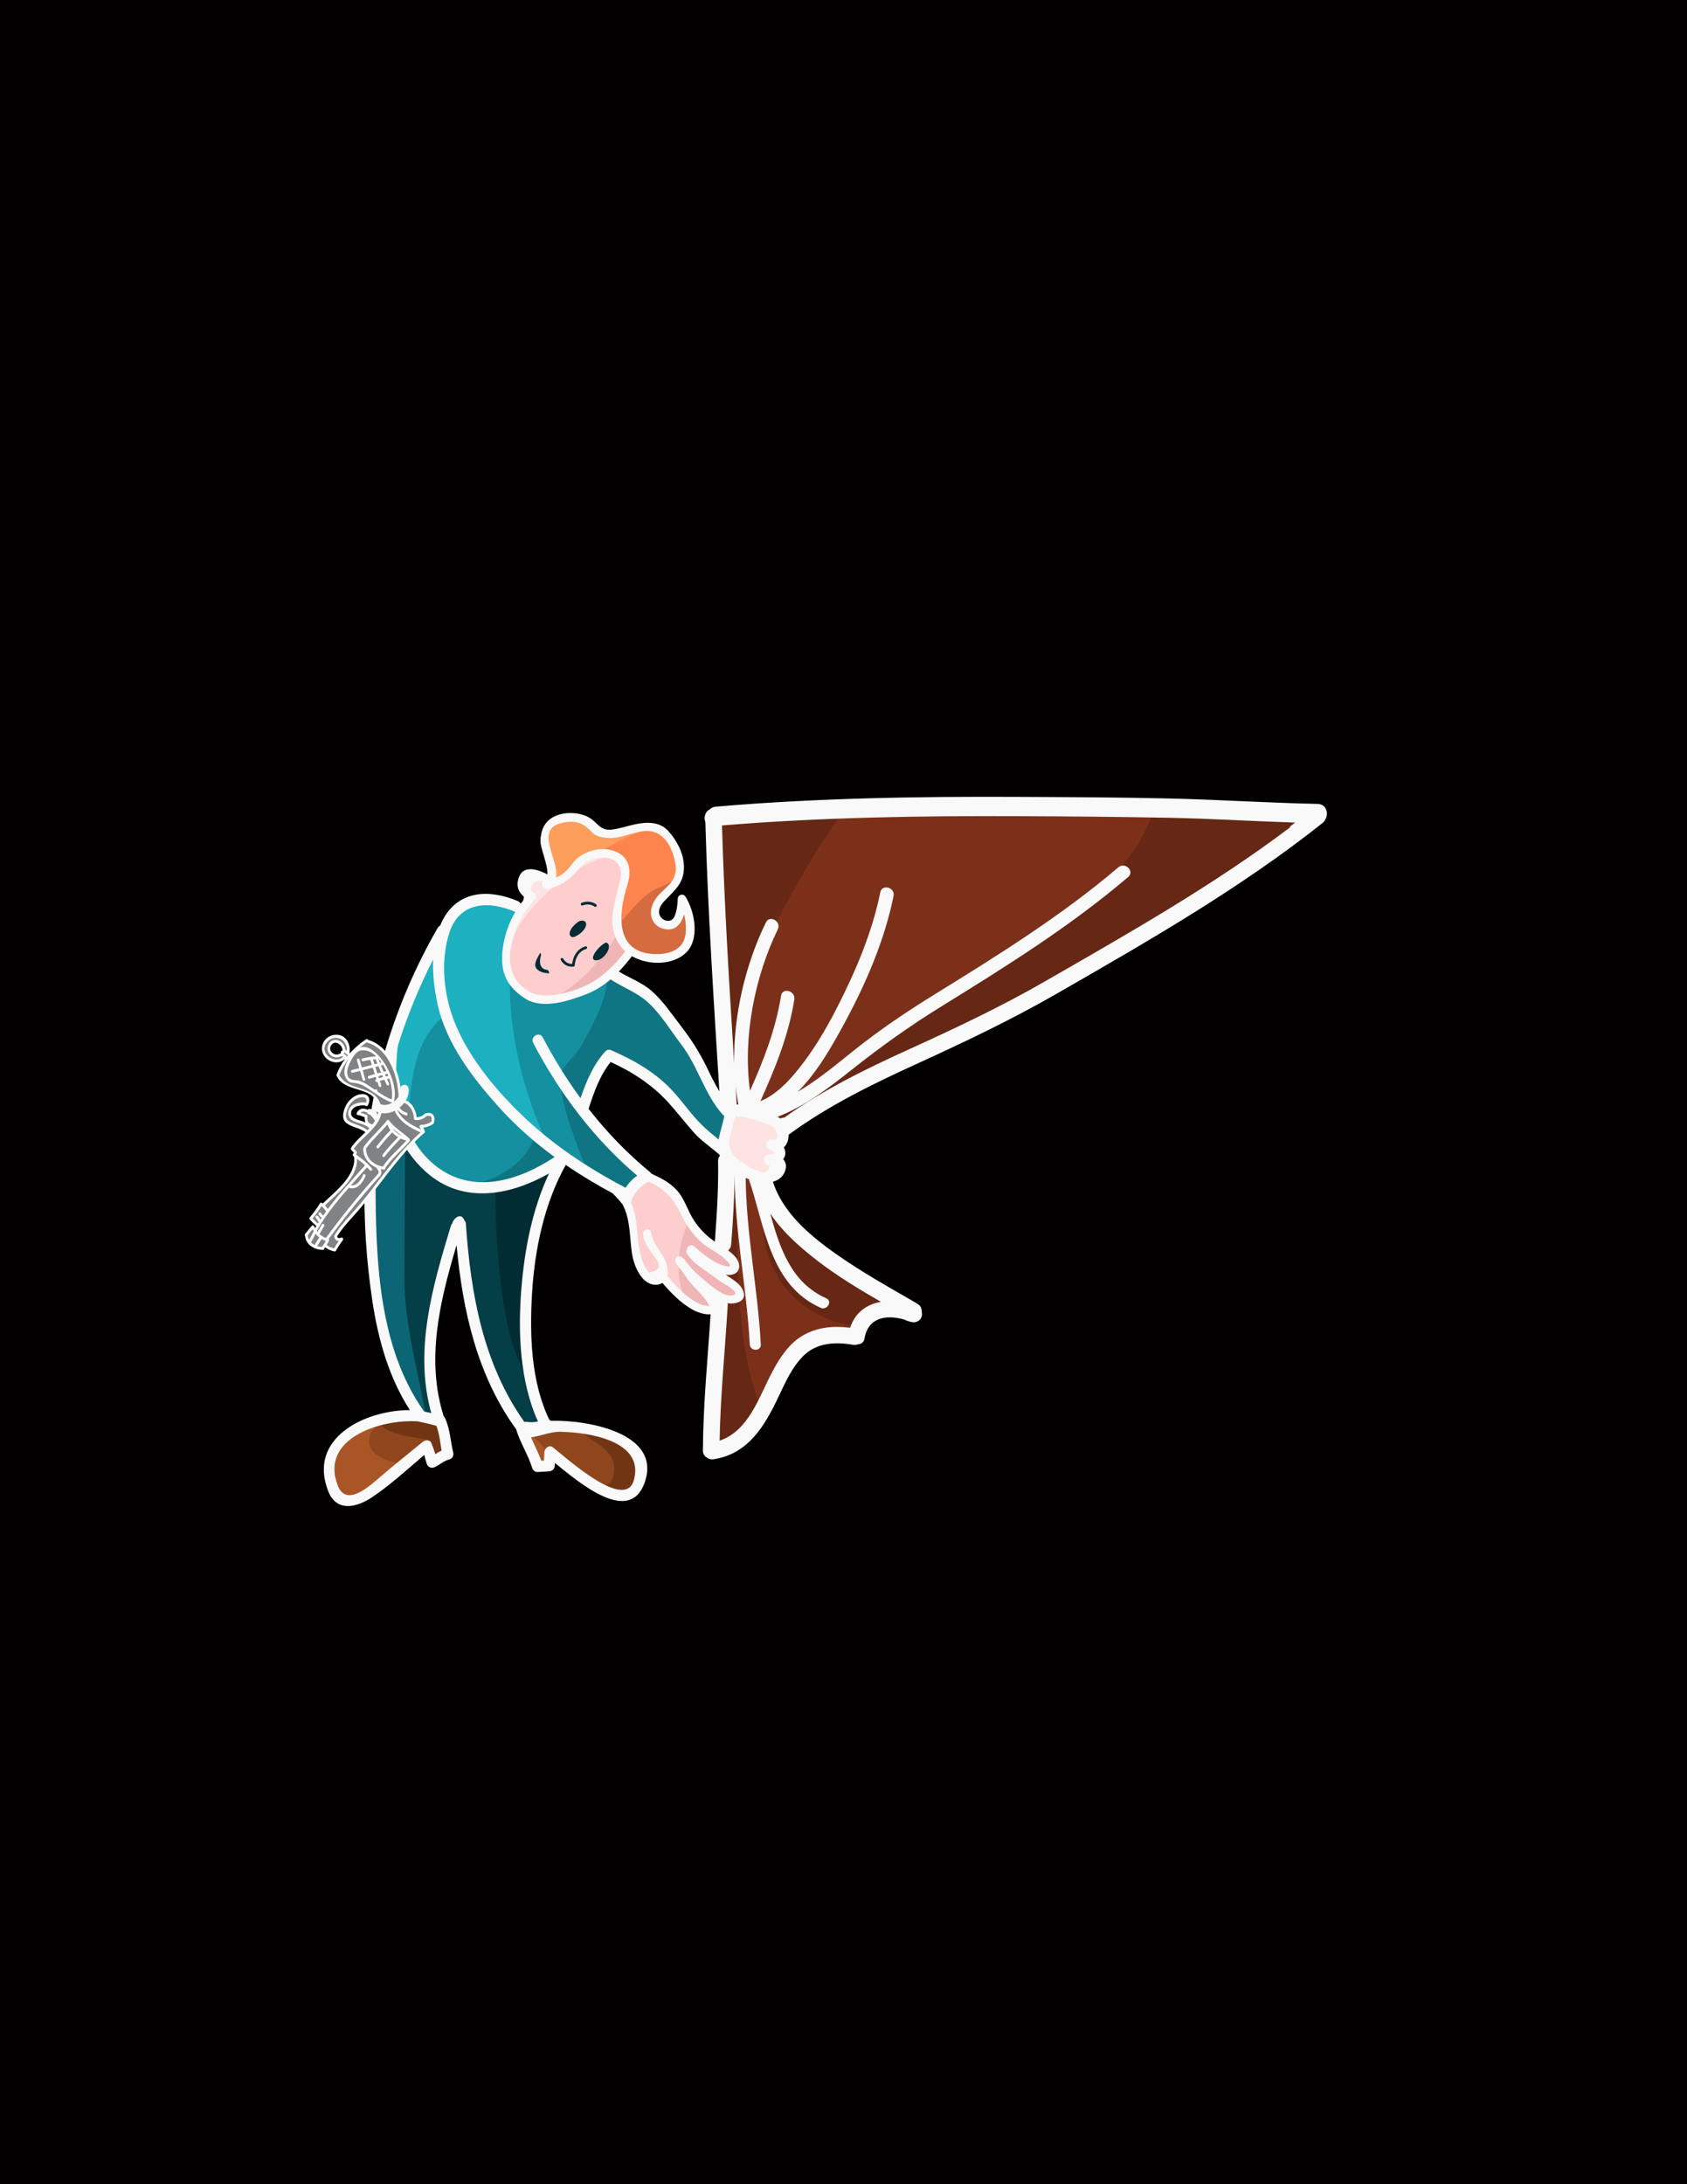 <?xml version="1.0" encoding="utf-8"?>
<!-- Generator: Adobe Illustrator 17.0.0, SVG Export Plug-In . SVG Version: 6.00 Build 0)  -->
<!DOCTYPE svg PUBLIC "-//W3C//DTD SVG 1.1//EN" "http://www.w3.org/Graphics/SVG/1.1/DTD/svg11.dtd">
<svg version="1.1" xmlns="http://www.w3.org/2000/svg" xmlns:xlink="http://www.w3.org/1999/xlink" x="0px" y="0px" width="612px"
	 height="792px" viewBox="0 0 612 792" enable-background="new 0 0 612 792" xml:space="preserve">
<g id="Слой_2">
	<rect fill="#020000" width="612" height="792"/>
</g>
<g id="Слой_28">
	<path fill="#662714" d="M270,429.5c4.626,20.909,18.269,50.698,12.235,71.125c-3.222,10.908-12.769,26.038-25.159,26.299
		c-0.203-10.135-2.78-55.854,10.337-56.012c-0.301-4.388-1.231-6.307-5.827-8.498c0.193-0.05-0.346-1.682-0.536-1.813
		c1.719,0.065,3.313,0.259,4.876,0.321c-5.025-8.819-2.84-24.08-1.462-35.347c3.793,0.56,4.427,3.177,5.536,6.924"/>
</g>
<g id="Слой_37">
	<path fill="#7C301A" d="M267.5,425.5c0,28.571-1.399,57.747,8.035,83.986c7.832-4.144,5.584-15.013,14.538-20.472
		c7.457-4.546,22.791-2.768,22.432-13.995c-12.963-5.911-37.299-54.221-45.506-49.52"/>
</g>
<g id="Слой_29">
	<path fill="#662714" d="M277.5,434.5c-4.113,24.811,10.599,43.525,33.424,46.423c1.058-5.239,5.327-7.562,10.9-6.996
		c-0.569-9.464-16.612-11.916-23.571-17.062C290.838,451.38,285.236,443.35,278,437.5"/>
</g>
<g id="Слой_32">
	<path fill="#7C301A" d="M266.5,294.5c16.075,6.82,44.117-1.852,62.042-2c32.605-0.269,65.205,0.067,97.059,2.711
		c-2.17,39.049-56.88,60.958-84.594,76.804c-14.404,8.236-59.545,45.962-73.142,24.12c-19.42-31.197,5.273-68.05,3.635-99.635"/>
</g>
<g id="Слой_36">
	<path fill="#662714" d="M418.5,293.5c-8.854,31.444-56.411,55.023-81.514,70.875C316.2,377.499,299.721,392.739,279.444,405
		c8.255,6.069,43.914-18.337,54.279-23.084c18.467-8.456,36.136-19.145,53.639-28.916c29.86-16.67,66.148-31.285,87.601-57.413
		C461.28,295.279,428.76,289.733,419,294"/>
</g>
<g id="Слой_30">
	<path fill="#662714" d="M306,294c-10.972,15.471-19.964,31.28-28.113,47.987c-5.022,10.296-7.49,20.168-9.524,31.517
		c-2.473,13.797,0.973,15.781,2.57,27.923c-1.887,0.372-4.439,0.222-6.355-0.016c-5.145-34.658-2.843-70.259-6.002-104.833
		C272.667,293.342,288.74,295,303.5,295"/>
</g>
<g id="Слой_21">
	<path fill="#FEE3E3" d="M265.5,402.25c-1.048,6.149-4.617,10.908-1.269,16.877c2.717,4.842,12.129,10.588,16.7,5.817
		c0.728-0.76,3.896-13.32,3.594-14.444c-1.852-6.881-14.033-6.3-19.275-7.25"/>
</g>
<g id="Слой_23">
	<path fill="#FECDCE" d="M249.75,442.25c1.961,10.419,3.506,19.908,1.263,30.486c-8.21-2.475-7.337-12.149-16.983-9.529
		c-2.685-8.163-4.829-16.203-5.781-24.957c-0.512-4.716,1.139-11.418,8.188-10.749c2.553,0.242,7.059,5.383,8.825,7.177
		c2.222,2.257,5.999,5.864,4.487,8.573"/>
</g>
<g id="Слой_22">
	<path fill="#F0B5B6" d="M249.75,443.25c-4.475,7.764-7.235,32.892,7.831,31.743c1.171-0.089,8.918-3.61,9.469-4.669
		c2.658-5.11-3.975-5.252-5.773-9.287c11.551,3.033-0.088-7.012-2.651-8.724c-3.338-2.229-7.289-5.265-9.126-8.813"/>
</g>
<g id="Слой_24">
	<path fill="#723514" d="M137,515.5c-2.14,12.453,19.188,4.396,20.794,13.719c8.286,0.282,2.391-10.955,1.413-14.925
		c-7.741-0.664-16.112-2.13-22.956,1.706"/>
	<path fill="#723514" d="M207.75,518.75c2.308,3.983,6.572,6.243,9.006,10.444c1.619,2.795,1.492,8.418,3.238,10.568
		c3.608,4.44,8.714,2.872,10.823-1.998c6.018-13.899-12.64-19.445-23.317-18.764"/>
</g>
<g id="Слой_25">
	<path fill="#90461D" d="M137.25,515.25c2.356,5.295,12.653,5.672,18.211,6.843c-0.236,6.425-10.543,13.215-16.065,11.738
		c-8.826-2.361-12.951-14.027-3.646-18.581"/>
	<path fill="#90461D" d="M208.5,516.75c4.135,5.867,14.895,7.692,14.249,16.505c-0.447,6.099-4.086,6.32-8.194,4.746
		c-4.088-1.567-7.127-6.442-11.218-8.237c-6.492-2.848-11.122-1.102-11.061-10.732c5.222-1.827,11.873,0.37,16.723-1.282"/>
</g>
<g id="Слой_14">
	<path fill="#AA5526" d="M138.5,515c-9.988,8.355-2.38,14.847,7.461,15.543c-4.459,7.481-20.972,19.751-25.81,7.482
		c-4.525-11.476,6.653-20.003,16.598-22.524"/>
	<path fill="#AA5526" d="M190.75,518.5c2.428,2.211,15.676,12.745,4.781,14.286c-2.594-3.695-4.703-8.724-4.531-13.536"/>
</g>
<g id="Слой_15">
	<path fill="#022C33" d="M177.25,430.75c2.733,9.648-0.7,23.633,0.112,34.227c0.648,8.45,3.238,35.063,14.6,35.654
		c0.462-5.632-1.97-10.97-1.518-16.893c0.453-5.939-0.21-11.667-0.2-17.613c0.018-11.049,4.001-23.697,8.243-33.36
		c1.379-3.142,3.436-5.071,3.219-8.72c-7.264-1.416-20.214,4.054-26.706,6.456"/>
</g>
<g id="Слой_16">
	<path fill="#043E47" d="M179.75,430.75c0,17.005,1.185,35.97,5.001,52.478c2.853,12.339,10.546,21.743,12.243,33.547
		c-17.697,5.524-25.312-37.857-26.994-49.276c-0.672-4.562-0.19-17.296-4.95-18.974c-9.338,15.154-12.097,40.313-8.794,58.232
		c0.434,2.354,0.79,4.939,1.206,7.206c-12.685,3.081-11.095-37.27-13.13-44.731c-2.462-9.029-3.558-19.131-4.576-28.163
		c-0.633-5.618-0.363-10.888,1.194-16.119c0.536-1.8,4.453-14.597,6.037-15.444c-0.008,0.004,0.503-1.082,0.471-0.99
		c6.053,8.919,21.596,21.056,32.292,22.984"/>
</g>
<g id="Слой_17">
	<path fill="#0B6574" d="M146.694,462.609c0.023-16.633,0.264-33.307,0.306-49.859l0.25,0.75c-1.427-7.297-0.878-16.343-5.69-22.518
		c-1.374,0.791-2.118,1.925-3.23,3.125c-0.453,0.489-0.857,1.01-1.221,1.559c0.378,0.5,0.523,1.171,0.219,1.977
		c-1.255,3.33-2.211,6.73-2.75,10.25c-0.061,0.397-0.193,0.718-0.374,0.974c0.026,6.162,0.985,12.621,0.557,17.435
		c-0.904,10.177-0.5,20.919,0.238,31.25c0.678,9.478,2.011,18.601,4.007,27.936c1.681,7.862,8.116,24.878,15.486,27.974
		C151.672,496.841,146.67,480.624,146.694,462.609z"/>
</g>
<g id="Слой_18">
	<path fill="#0F7583" d="M190.5,409c-0.602,8.275-12.842,16.954-19.168,21.019c9.791-0.456,20.583-0.84,28.911-6.533
		c8.909-6.09-5.017-10.373-9.993-14.236"/>
</g>
<g id="Слой_19">
	<path fill="#0F7583" d="M215.25,356.75c-4.55,7.982-6.722,18.191-10.189,26.811c-2.119,5.269-5.413,9.781-5.33,15.882
		c0.174,12.734,11.562,27.233,23.492,30.819c4.856,1.46,7.238,1.971,10.057-4.026c-3.438-4.039-8.367-7.054-11.738-11.04
		c-2.256-2.668-9.946-9.731-10.324-13.122c-0.42-3.761,4.264-12.798,6.8-15.319c3.741-3.719,2.063-2.813,6.477-2.137
		c2.589,0.397,8.089,2.878,9.899,4.437c10.518,9.063,13.778,20.504,27.668,26.383c1.388-2.297,3.328-5.321,3.5-8.145
		c0.292-4.787-0.867-3.795-3.24-7.238c-3.152-4.572-5.672-7.798-8.015-12.866c-4.019-8.69-12.32-15.368-15.85-23.157
		c-0.459-0.268-1.179,0.139-1.674-0.07c-1.457-6.674-16.833-13.873-21.782-7.212"/>
</g>
<g id="Слой_5">
	<path fill="#1590A0" d="M220.25,354.75c-0.123,7.925-5.557,17.745-9.643,24.885c-1.513,2.644-6.16,6.907-6.814,8.922
		c-2.488,7.675,5.707,26.806,8.746,34.917c-9.985,0.931-23.492-18.016-26.762-25.679c-2.835-6.644-6.47-14.678-7.338-21.718
		c-0.802-6.508,0.643-20.21,3.767-26.038c6.084-11.351,38.666-9.315,38.294,5.462"/>
</g>
<g id="Слой_6">
	<path fill="#1590A0" d="M194,411c-1.644,9.738-13.667,17.275-22.751,18.248c-10.228,1.096-20.487-8.956-24.567-16.53
		c-4.141-7.688-1.595-16.361-0.654-24.111c-5.139-6.277-0.446-12.962,5.241-16.363c2.414-1.443,5.172-2.473,7.825-3.431
		c6.828-2.466,8.315-0.874,12.945,6.232c6.526,10.015,12.105,30.56,22.461,36.456"/>
</g>
<g id="Слой_7">
	<path fill="#1CB0C0" d="M185,355c-0.443,19.379,4.908,40.847,12.818,58.194c-8.749-7.122-17.616-13.282-24.006-22.119
		c-2.041-2.822-9.969-22.626-12.035-22.877c-0.051-0.034-0.103-0.068-0.154-0.101c-13.452,9.861-12.83,30.327-13.86,45.009
		c-8.351-16.592-6.14-27.829-3.219-45.568c4.128-2.962,3.183-7.243,5.012-11.899c2.026-5.158,8.153-8.345,10.506-12.576
		c2.629-4.729,0.061-9.541,4.908-13.811c5.029-4.431,13.597-3.849,19.198-0.931c9.91,5.161,6.686,20.233,0.582,28.431"/>
</g>
<g id="Слой_8">
	<path fill="#F0B5B6" d="M224.25,335.25c-6.666,8.758-17.412,17.493-23.861,26.657c8.09-1.954,14.852-3.587,21.298-9.415
		c6.473-5.853,11.846-12.304,2.314-17.492"/>
</g>
<g id="Слой_10">
	<path fill="#FEE3E3" d="M225,311.25c-13.708,14.183-37.201,21.614-39.694,44.762c0.044-4.567-3.299-8.461-2.319-13.767
		c0.898-4.861,4.344-8.446,6.088-12.756c1.645-4.066,0.353-8.793,3.925-10.475c5.566-2.622,7.307,2.337,13.199-2.264
		c4.169-3.255,6.502-6.533,11.958-8.587c2.226,1.433,4.637,2.12,7.093,2.838"/>
</g>
<g id="Слой_9">
	<path fill="#FECDCE" d="M223.5,339c-3.117,7.28-17.046,22.464-25.5,23.25c-15.719,1.461-15.645-17.538-8.98-27.669
		c6.319-9.605,20.902-22.086,32.258-24.088c15.761-2.778,7.399,22.223,1.973,29.507"/>
</g>
<g id="Слой_11">
	<path fill="#D66B3F" d="M245.75,312.5c-4.618,7.697-18.18,11.536-21.444,20.299c-4.534,12.172,14.002,18.445,21.944,12.2
		c3.684-2.897,7.296-13.815,2.007-16.542c-1.736,7.092-10.581,9.763-10.025,0.349c0.381-6.45,8.076-8.03,7.018-15.556"/>
</g>
<g id="Слой_12">
	<path fill="#FD844D" d="M229.5,300.25c-4.126,2.225-12.904,5.677-14.387,10.731c15.93-11.5,8.648,18.544,9.187,24.505
		c3.851-4.368,7.143-9.057,12.036-12.236c3.225-2.096,9.017-3.109,10.22-7.194c0.89-3.023-2.854-10.029-4.943-12.248
		c-3.439-3.654-6.797-3.831-11.851-2.539c-0.579,0.148-1.163-0.004-1.762,0.231"/>
</g>
<g id="Слой_13">
	<path fill="#FD9E5B" d="M237.5,300.5c-7.219,0.547-14.765,5.671-21.262,9c-5.092,2.609-10.849,9.786-16.437,10.236
		c-1.267-8.332-6.353-22.518,6.198-23.486c5.078-0.392,7.144,3.119,11.056,4.694c6.635,2.673,11.835-1.018,18.695-0.194"/>
</g>
<g id="Слой_3">
	<path fill="#022C33" d="M212.567,334.703c-0.299-0.968-1.314-0.994-2.227-0.758c-1.723,0.707-5.374,4.62-2.828,5.862
		c0.885,0.105,1.967-0.632,2.663-1.109C211.236,337.971,213.022,336.176,212.567,334.703z"/>
	<path fill="#022C33" d="M219.899,341.765c-0.02,0.002-0.039,0.005-0.06,0.006c-2.323,0.908-6.448,5.92-3.947,6.421
		C218.794,348.773,222.818,342.759,219.899,341.765z"/>
	<path fill="#F9F9F9" d="M478,291.5c-17.823-0.357-35.615-1.544-53.436-1.962c-18.346-0.431-36.714-0.498-55.065-0.588
		c-36.638-0.18-73.312,0.421-109.833,3.55c-0.949,0.081-1.685,0.472-2.232,1.017c-1.67,0.822-2.184,2.941-1.547,4.573
		c0.91,32.579,3.063,65.13,5.082,97.655c-1.712-2.833-3.16-5.834-4.602-8.814c-2.587-5.347-5.614-10.028-9.226-14.734
		c-3.377-4.399-6.61-9.25-10.788-12.921c-3.438-3.02-7.948-4.625-11.847-6.995c1.694-1.756,3.268-3.639,4.752-5.567
		c5.93,3.427,14.864,3.337,19.603-1.241c5.134-4.958,3.157-15.056-0.192-20.356c-0.809-1.28-2.731-0.741-2.795,0.757
		c-0.095,2.234-0.313,4.458-1.233,6.524c-1.23,2.763-5.304,1.387-5.551-1.455c-0.182-2.103,1.525-3.827,2.844-5.164
		c3.685-3.735,6.335-6.231,6.178-11.838c-0.13-4.637-2.635-9.275-5.678-12.627c-3.154-3.475-7.884-3.297-12.074-2.414
		c-2.872,0.606-5.6,1.601-8.537,1.921c-3.983,0.434-4.926-2.313-7.693-4.117c-3.48-2.269-9.286-2.519-13.052-0.635
		c-3.547,1.774-4.857,4.872-5.019,8.708c-0.113,2.681,2.78,8.824,2.516,12.309c-0.062-0.045-0.121-0.092-0.195-0.132
		c-2.728-1.475-8.122-3.409-9.927,0.663c-1.487,3.355-0.518,6.089,2.177,7.908c-0.607,0.699-1.179,1.418-1.724,2.152
		c-0.213-0.392-0.549-0.732-1.043-0.94c-9.915-4.172-20.89-4.154-26.797,6.034c-0.542,0.934-1.004,1.909-1.423,2.905
		c-0.334,0.15-0.639,0.411-0.872,0.814c-15.618,27.042-25.763,59.263-26.509,90.582c-0.358,15.039,0.62,30.353,2.903,45.216
		c2.093,13.623,5.994,27.362,13.524,39.014c-16.546,0.038-37.216,10.27-29.587,29.488c3.017,7.6,10.293,5.838,15.798,2.166
		c6.66-4.441,12.829-10.12,18.962-15.351c0.332,1.056,0.63,2.123,0.958,3.177c0.403,1.297,1.76,1.773,2.938,1.195
		c1.74-0.854,3.376-2.331,5.272-2.798c1.08-0.266,1.65-1.424,1.397-2.46c-1.028-4.2-1.145-8.493-2.952-12.478
		c-0.135-0.297-0.308-0.523-0.506-0.688c-6.573-20.687-1.364-41.829,4.656-62.043c2.213,23.681,7.434,47.21,21.647,66.789
		c0.015,0.077,0.023,0.152,0.048,0.233c1.481,4.779,4.271,8.977,5.75,13.75c0.253,0.815,1.027,1.521,1.929,1.468
		c1.417-0.083,2.833-0.167,4.25-0.25c1.149-0.068,1.919-0.862,2-2c0.025-0.345,0.034-0.688,0.052-1.032
		c8.987,7.339,26.928,22.449,32.48,7.353c6.738-18.321-21.054-23.045-34.046-22.64c-0.141-0.157-0.293-0.292-0.462-0.389
		c-6.672-13.839-7.15-30.833-6.257-45.823c0.947-15.897,4.416-32.522,12.216-46.557c5.473,3.746,11.188,7.143,17.015,10.292
		c1.092,1.165,2.261,2.265,3.206,3.554c0.096,0.132,0.209,0.245,0.329,0.347c2.995,5.497,2.568,11.895,3.483,17.952
		c0.577,3.815,2.882,9.934,7.115,11.11c1.452,0.404,2.852,0.203,3.921-0.484c3.202,3.75,6.712,7.352,11.042,9.753
		c1.359,0.754,4.279,1.913,6.445,1.601c-1.063,16.482-2.721,32.934-2.789,49.463c-0.005,1.146,0.524,1.943,1.262,2.41
		c0.644,0.555,1.506,0.882,2.535,0.732c12.719-1.852,18.74-12.286,23.758-22.94c2.398-5.092,4.774-10.379,8.77-14.441
		c4.817-4.896,11.722-5.263,18.127-4.119c0.658,0.117,1.245,0.03,1.755-0.182c1.136-0.021,2.18-0.67,2.435-2.163
		c1.268-7.421,7.561-8.679,14.06-6.905c0.068,0.019,0.13,0.017,0.197,0.031c0.875,0.421,1.801,0.755,2.803,0.969
		c1.598,0.341,3.238-0.451,3.69-2.095c0.138-0.502,0.123-1.039-0.011-1.546c0.089-1.222-0.46-2.494-1.663-3.01
		c-0.139-0.116-0.281-0.232-0.455-0.332c-9.894-5.719-19.872-11.275-29.217-17.878c-9.224-6.517-19.151-14.879-22.637-26.032
		c1.861-0.5,3.46-1.593,4.291-3.574c0.81-1.931,0.436-3.483-0.57-4.58c0.951-1.24,1.067-2.829,0.229-4.292
		c1.2-1.078,1.776-2.807,1.73-4.61c0.058-0.038,0.116-0.06,0.174-0.103c14.478-10.59,30.581-18.401,46.847-25.819
		c17.172-7.831,33.984-15.851,50.358-25.261c33.143-19.048,66.395-38.053,96.403-61.889c0.482-0.383,0.762-0.813,0.908-1.254
		C482.12,295.097,481.198,291.564,478,291.5z M205.536,298.096c4.111-0.492,6.473,0.713,9.226,3.7
		c1.458,1.582,3.798,1.892,5.812,2.055c6.703,0.542,13.72-5.645,19.74-0.416c2.861,2.485,4.339,6.891,4.799,10.506
		c0.565,4.445-2.374,7.014-5.299,9.717c-3.031,2.802-5.123,7.319-2.439,11.028c1.599,2.209,5.799,3.174,8.018,1.407
		c1.466-1.167,2.294-2.803,2.776-4.585c0.497,1.91,0.699,3.898,0.651,5.927c-0.159,6.821-5.841,8.831-11.79,8.502
		c-14.379-0.796-12.509-15.368-9.447-25.008c2.075-6.533,0.041-11.822-7.109-12.918c-3.598-0.552-7.253,0.6-10.227,2.57
		c-1.556,1.031-2.676,2.675-3.831,4.106c-1.304,1.616-2.904,2.717-4.69,3.525C202.964,311.307,192.688,299.633,205.536,298.096z
		 M194.061,326.186c0.616-0.636,0.604-1.949-0.304-2.356c-3.121-1.401,0.541-5.674,3.111-4.285c0.043,0.023,0.085,0.035,0.128,0.054
		c-0.595,0.576-0.431,1.466,0.103,2.015c0.218,0.435,0.64,0.761,1.276,0.761c0.042,0,0.078-0.009,0.118-0.012
		c0.166,0.014,0.34,0.009,0.53-0.042c4.932-1.32,7.918-3.577,11.1-7.463c4.759-5.812,17.039-5.583,14.903,4.06
		c-1.908,8.615-5.838,17.503,0.912,25.142c0.282,0.32,0.593,0.618,0.912,0.909c-0.007,0.009-0.015,0.014-0.022,0.023
		c-3.559,4.649-7.534,8.686-12.688,11.55c-5.239,2.911-15.772,6.055-21.274,3.427C179.094,353.392,185.948,334.562,194.061,326.186z
		 M158.314,516.999c1.106,2.851,1.343,5.968,1.885,8.981c-0.782,0.377-1.533,0.834-2.28,1.294c-0.429-1.361-0.881-2.71-1.442-4.034
		c-0.546-1.286-2.265-1.132-3.141-0.405c-5.095,4.231-10.294,8.31-15.341,12.65c-3.826,3.291-12.292,11.149-15.416,3.279
		c-6.855-17.269,15.765-24.295,29.086-23.359c0.02,0.005,0.033,0.017,0.054,0.021C153.927,515.916,156.135,516.392,158.314,516.999z
		 M203.077,519.155c0.318,0.006,0.641,0.016,0.969,0.027c0.234,0.016,0.469,0.037,0.705,0.068c0.178,0.023,0.333,0.011,0.478-0.017
		c11.863,0.609,28.395,4.526,24.697,17.525c-3.262,11.463-25.133-8.752-29.415-11.984c-1.316-0.994-2.914,0.389-3.009,1.727
		c-0.074,1.039-0.113,2.075-0.156,3.112c-0.317,0.019-0.635,0.037-0.952,0.056c-1.08-2.903-2.533-5.64-3.77-8.47
		c0.009-0.001,0.018,0,0.027-0.001C196.177,520.688,199.526,519.192,203.077,519.155z M189.121,467.479
		c-1.246,15.563-0.557,33.383,6.028,47.952c-1.352,0.294-2.758,0.355-4.117,0.14c-0.29-0.046-0.559-0.03-0.808,0.025
		c-14.967-21.039-19.478-46.526-21.224-71.847c-0.038-0.553-0.258-0.983-0.571-1.297c-0.142-0.376-0.352-0.681-0.618-1.013
		c-0.423-0.527-1.275-0.535-1.818-0.235c-1.059,0.586-1.679,1.478-1.976,2.494c-0.186,0.205-0.348,0.449-0.445,0.77
		c-6.661,21.961-13.465,45.207-7.121,67.924c-0.865-0.202-1.732-0.394-2.6-0.585c-16.704-23.454-17.553-55.536-17.603-83.264
		c-0.02-10.919,1.326-22.054,3.727-33.063c1.572,11.785,6.597,23.159,16.027,30.707c13.065,10.459,29.724,6.956,43.173-0.698
		C193.05,438.571,190.266,453.172,189.121,467.479z M157.933,422.641c-9.335-7.473-13.561-19.611-14.356-31.397
		c0.22-4.112,0.185-8.234,0.813-12.276c3.405-10.762,7.731-21.227,12.733-31.047c-0.225,5.58,0.526,11.272,1.635,16.323
		c3.162,14.403,13.241,27.324,22.959,37.995c5.877,6.453,12.462,12.17,19.488,17.307
		C188.126,428.193,171.35,433.381,157.933,422.641z M226.947,430.69c-13.505-7.081-26.207-15.455-37.268-26.023
		c-10.324-9.863-20.883-22.666-25.621-36.328c-3.206-9.245-4.067-20.131-1.224-29.563c3.529-11.706,13.994-12.377,23.968-8.18
		c0.053,0.022,0.102,0.03,0.154,0.047c-2.447,4.12-4.02,8.693-4.612,13.639c-0.952,7.962,1.235,13.198,7.936,17.662
		c6.423,4.278,15.982,1.038,22.529-1.493c3.253-1.257,6.118-3.122,8.706-5.338c0.049,0.038,0.089,0.08,0.143,0.115
		c4.292,2.814,9.205,4.539,13.094,7.956c4.794,4.212,8.495,10.455,12.355,15.494c6.027,7.867,8.371,17.852,14.979,25.405
		c0.208,0.238,0.433,0.402,0.664,0.507c-0.386,2.505-1.541,5.615-2.03,8.603c-2.033-1.679-4.102-3.314-5.994-5.163
		c-3.845-3.756-6.981-8.373-10.612-12.35c-6.032-6.605-13.981-11.216-22.105-14.739c-0.061-0.026-0.12-0.038-0.181-0.058
		c-0.681-0.391-1.547-0.394-2.243,0.371c-4.363,4.791-6.89,10.861-8.983,16.956c-5.111-6.969-9.677-14.355-13.709-22.051
		c-1.197-2.286-4.65-0.263-3.454,2.019c9.537,18.204,22.035,34.819,37.735,48.13C229.494,427.483,228.058,428.962,226.947,430.69z
		 M259.324,450.24c-2.912-2.041-5.278-4.337-7.373-7.404c-2.417-3.537-3.495-8.061-6.403-11.245
		c-2.586-2.832-5.786-4.439-9.199-6.002c-0.107-0.175-0.242-0.346-0.435-0.504c-8.36-6.831-15.803-14.581-22.392-23.014
		c1.933-5.912,4.044-12.113,8.015-16.973c7.882,3.591,14.979,8.184,20.882,14.648c3.282,3.594,6.229,7.49,9.479,11.109
		c2.688,2.993,6.18,5.209,9.16,7.922c0.038,0.092,0.091,0.178,0.133,0.269c-0.429,0.474-0.706,1.118-0.691,1.953
		C260.68,430.771,260.048,440.503,259.324,450.24z M256.085,464.686c-2.41-1.97-4.899-4.202-6.79-6.693
		c-0.118-0.155-0.251-0.276-0.393-0.37c-0.12-0.209-0.246-0.414-0.357-0.63c-0.179-0.348-0.429-0.558-0.705-0.666
		c-0.015-0.029-0.03-0.055-0.045-0.084c-0.37-0.729-1.379-0.933-2.052-0.538c-0.736,0.431-0.908,1.323-0.538,2.052
		c0.466,0.919,1.013,1.811,1.735,2.554c0.053,0.054,0.117,0.086,0.177,0.128c0.519,0.779,1.065,1.541,1.589,2.319
		c2.318,3.77,6.235,6.341,8.362,10.298c0.471,0.877,0.571,0.474-0.379,0.447c-2.207-0.062-4.234-1.302-6.007-2.492
		c-3.292-2.208-6.049-5.298-8.606-8.352c0.103-0.407,0.163-0.845,0.165-1.319c0.017-5.991-5.242-8.916-6.044-14.489
		c-0.274-1.909-3.165-1.094-2.893,0.797c0.414,2.877,1.773,4.901,3.517,7.18c0.519,0.664,0.995,1.358,1.426,2.082
		c1.658,2.239,0.762,3.748-2.686,4.528c-1.788-1.618-2.565-4.119-3.141-6.359c-1.639-6.374-0.725-12.8-3.452-18.789
		c0.106-0.531,0.212-1.062,0.318-1.592c0.037-0.062,0.075-0.12,0.107-0.19c1.278-2.762,3.298-4.702,5.998-6.053
		c5.393,2.638,8.543,5.478,11.374,11.253c2.122,4.329,5.059,9.033,9.078,11.864c1.304,0.919,2.671,1.746,4.01,2.611
		c0.838,0.541,1.653,1.112,2.464,1.692c-0.236-0.169,4.632,3.934,1.419,3.343c-4.24-0.78-8.761-4.521-11.926-7.28
		c-1.092-0.951-2.567,0.008-2.61,1.084c-0.268,0.406-0.333,0.936,0.004,1.484c2.472,4.021,6.658,5.941,10.235,8.804
		c1.182,0.946,2.501,1.701,3.778,2.51c0.914,0.579,5.275,3.079,2.755,3.821C262.841,470.562,258.226,466.436,256.085,464.686z
		 M296.604,457.196c7.227,5.573,15.056,10.281,22.961,14.84c-5.107,0.903-9.407,3.908-11.151,9.42
		c-5.918-0.741-11.777-0.304-17.117,2.771c-5,2.879-8.351,7.981-10.993,12.949c-5.117,9.622-8.553,21.49-19.246,25.24
		c0.285-16.422,1.974-32.776,2.942-49.166c0.015-0.256,0-0.492-0.036-0.714c1.101,0.186,2.217,0.171,3.327-0.155
		c4.476-1.317,2.4-5.434-0.107-7.436c-1.204-0.962-2.551-1.847-3.945-2.717c0.298,0.041,0.595,0.072,0.89,0.084
		c4.252,0.173,5.095-3.531,2.737-6.428c-0.753-0.925-1.71-1.728-2.728-2.465c0.605-0.481,1.04-1.204,1.112-2.169
		c0.629-8.405,1.192-16.806,1.258-25.23c0.044,20.63,4.391,40.915,5.492,61.48c0.137,2.565,4.138,2.579,4,0
		c-1.082-20.208-5.295-40.146-5.483-60.408c0.41,0.197,0.816,0.381,1.215,0.548c0.018,0.126,0.044,0.256,0.089,0.391
		c5.652,16.843,7.562,38.046,25.919,46.195c2.336,1.037,4.372-2.409,2.019-3.454c-12.728-5.65-16.896-18.217-20.34-30.768
		C283.901,446.733,290.207,452.263,296.604,457.196z M280.532,413.071c-2.126-0.554-3.669,2.714-1.541,3.655
		c1.373,0.607,3.933,1.639,0.176,1.773c-2.569,0.091-2.586,4.039,0,4c-0.411,2.418-1.663,3.148-3.754,2.187
		c-1.756-0.34-3.358-1.379-4.853-2.3c-1.481-0.912-2.925-2.016-4.233-3.202c-0.953-1.442-1.759-3.019-1.827-4.686
		c-0.002-0.053-0.014-0.098-0.021-0.148c0.26-3.236,1.818-7.307,2.261-9.743c0.57,0.182,1.945,0.19,2.59,0.321
		c2.014,0.411,3.993,1.014,5.952,1.631c1.691,0.532,3.386,1.122,4.97,1.925C281.427,409.081,283.477,413.839,280.532,413.071z
		 M266.845,393.73c0.245,2.304,0.594,4.573,1.026,6.809c-0.21-0.024-0.421-0.061-0.629-0.072c0-0.074,0.013-0.139,0.008-0.216
		C267.116,398.077,266.98,395.903,266.845,393.73z M468.239,299.833c-28.119,21.234-58.881,38.627-89.391,56.161
		c-15.83,9.098-32.156,16.796-48.766,24.346c-15.796,7.18-31.429,14.786-45.571,24.91c-0.004,0-0.008-0.001-0.012-0.001
		c-0.546,0-1.007,0.129-1.399,0.335c-0.141-0.104-0.271-0.22-0.425-0.312c-0.192-0.114-0.4-0.205-0.597-0.312
		c10.037-3.87,18.635-10.521,27.017-17.157c10.409-8.24,20.839-15.718,32.139-22.696c23.499-14.513,46.953-29.143,68.033-47.09
		c2.459-2.093-1.096-5.613-3.536-3.536c-20.751,17.667-43.888,32.026-67.021,46.308c-10.217,6.308-19.883,12.86-29.257,20.367
		c-6.4,5.125-12.924,10.555-20.083,14.751c7.163-7.114,12.58-16.809,16.921-24.806c7.763-14.298,14.635-30.172,17.867-46.188
		c0.635-3.148-4.184-4.489-4.821-1.329c-2.996,14.846-9.231,29.284-16.14,42.681c-3.888,7.539-8.312,14.901-13.645,21.513
		c-3.677,4.559-8.158,9.259-13.701,11.508c5.352-11.854,10.268-23.955,12.308-36.872c0.498-3.153-4.32-4.507-4.821-1.329
		c-1.903,12.051-6.311,23.362-11.251,34.44c-2.684-19.351,1.744-41.459,10.07-58.514c1.408-2.885-2.903-5.421-4.317-2.524
		c-7.337,15.03-11.801,33.525-11.502,51.105c-1.796-28.738-3.582-57.497-4.413-86.277c35.778-2.962,71.688-3.517,107.574-3.366
		c18.353,0.077,36.716,0.221,55.065,0.588c15.109,0.302,30.196,1.241,45.299,1.739c-0.68,0.54-1.368,1.07-2.073,1.58
		C467.94,299.849,468.09,299.843,468.239,299.833z"/>
	<path fill="#022C33" d="M196.214,346.516c0.132-0.423-0.018-0.753-0.274-0.967c-0.848,1.592-2.227,3.586-1.636,5.126
		c0.004,0.01,0.007,0.02,0.011,0.029c0.107,0.267,0.274,0.52,0.515,0.755c1.144,1.111,2.759,1.371,4.34,1.482
		c0.105-0.549-0.195-1.236-0.922-1.316C195.664,351.341,195.604,348.473,196.214,346.516z"/>
	<path fill="#022C33" d="M212.966,343.731c0.005-0.027,0.013-0.053,0.013-0.081c0.002-0.047-0.005-0.092-0.015-0.138
		c-0.003-0.012-0.003-0.024-0.006-0.036c-0.013-0.047-0.035-0.089-0.06-0.131c-0.008-0.013-0.013-0.027-0.022-0.039
		c-0.017-0.023-0.039-0.04-0.06-0.059c-0.03-0.03-0.062-0.055-0.1-0.075c-0.005-0.003-0.011-0.004-0.017-0.006
		c-0.055-0.026-0.116-0.038-0.184-0.037c-0.006,0-0.01-0.003-0.016-0.003c-0.017,0-0.029,0.008-0.045,0.009
		c-0.03,0.004-0.056-0.001-0.088,0.009c-0.016,0.005-0.029,0.013-0.045,0.018c-0.019,0.007-0.037,0.013-0.054,0.022
		c-2.857,0.933-4.362,3.468-4.706,6.332c-1.414,0.01-2.48-0.604-3.256-1.893c-0.332-0.552-1.197-0.049-0.864,0.505
		c1.026,1.703,2.556,2.557,4.557,2.373c0.287-0.027,0.479-0.208,0.5-0.5c0.193-2.635,1.487-5.075,4.133-5.893
		c0.011-0.003,0.016-0.011,0.027-0.015c0.054-0.018,0.099-0.044,0.14-0.076c0.01-0.008,0.022-0.015,0.032-0.024
		c0.031-0.031,0.055-0.065,0.076-0.103c0.012-0.021,0.026-0.04,0.035-0.062C212.955,343.797,212.96,343.764,212.966,343.731z"/>
	<path fill="#022C33" d="M216.252,327.902c-1.557-1.087-3.461-1.198-5.219-0.55c-0.6,0.221-0.341,1.188,0.266,0.964
		c1.532-0.565,3.087-0.501,4.448,0.45C216.278,329.135,216.777,328.268,216.252,327.902z"/>
</g>
<g id="Слой_33">
	<path fill="#818284" d="M157.208,405.205c-0.165-0.659-0.584-0.932-1.22-1.122c-0.127-0.038-0.221-0.103-0.294-0.181
		c-0.008,0-0.014,0.004-0.022,0.004c-0.145,0-0.272-0.028-0.381-0.077c-1.138,0.606-2.095,1.437-3.408,1.875
		c-1.18,0.394-1.155-0.925-1.487-1.557c-0.937-1.79-2.797-3.357-3.225-5.339c-0.216-0.999-0.388-1.8-1.129-2.506
		c-0.113-0.081-0.217-0.187-0.308-0.321c-0.3-0.341-0.491-0.687-0.647-1.173c-0.051-0.158-0.033-0.292,0.009-0.411
		c-0.598-1.916-0.789-3.923-1.481-5.837c-0.513-1.419-1.206-2.687-1.593-4.081c-2.225-2.682-4.828-4.934-7.806-6.783
		c-0.07,0.016-0.131,0.043-0.212,0.043c-0.139,0-0.261-0.028-0.365-0.074c-0.105-0.045-0.19-0.11-0.263-0.187h0
		c-0.028,0.003-0.051,0.011-0.08,0.011c-0.15,0-0.279-0.031-0.391-0.083c-0.103,0.153-0.239,0.283-0.44,0.339
		c-0.018,0.011-0.025,0.027-0.044,0.037c-0.764,0.419-1.368,0.911-1.983,1.525c-0.058,0.058-0.119,0.101-0.18,0.138
		c-0.141,0.215-0.367,0.372-0.701,0.375c-0.014,0.024-0.031,0.048-0.046,0.073c0.056,0.256,0.019,0.536-0.199,0.789
		c-0.164,0.19-0.387,0.335-0.638,0.375c-0.014,0.004-0.028,0.003-0.042,0.004c-0.068,0.084-0.155,0.152-0.258,0.204
		c-0.008,0.004-0.012,0.011-0.02,0.015c-0.032,0.015-0.077,0.013-0.112,0.024l0,0c-0.065,0.092-0.148,0.167-0.25,0.226c0,0,0,0,0,0
		c-0.102,0.059-0.222,0.095-0.361,0.108l0,0h0c-0.274,0.994-1.874,0.512-1.71-0.589c0.157-1.056,0.233-2.873-0.451-3.808
		c-0.241-0.107-0.398-0.311-0.464-0.55c-0.944,0.038-1.927-0.43-2.502-1.167c-1.487,0.03-2.774,0.44-4.009,1.299v0
		c-0.085,0.167-0.186,0.324-0.303,0.47c-0.004,0.005-0.008,0.012-0.012,0.017c-0.122,0.148-0.257,0.286-0.413,0.405l0,0
		c-0.007,0.031-0.007,0.061-0.016,0.093c-0.107,0.39-0.317,0.753-0.587,1.071c-0.034,0.556-0.05,1.112-0.009,1.661
		c0.058,0.788,0.266,1.538,0.49,2.289c0.283,0.114,0.443,0.363,0.497,0.641c0.417,0.166,0.834,0.329,1.241,0.518
		c1.215,0.566,2.524,1.339,3.896,0.885c0.138-0.046,0.258-0.037,0.367-0.009c0.218-0.294,0.447-0.582,0.704-0.853
		c0.508-0.537,1.315,0.273,0.809,0.809c-1.334,1.411-2.042,3.22-2.904,4.934c0.144,0.075,0.255,0.216,0.292,0.436
		c0.119,0.71,0.498,1.354,1.003,1.919c0.321,0.029,0.539,0.198,0.662,0.427c0.172,0.07,0.304,0.187,0.393,0.333
		c0.049,0.016,0.098,0.026,0.149,0.054c0.21,0.116,0.413,0.244,0.618,0.368c0.012,0.002,0.022-0.002,0.034,0
		c2.258,0.471,4.38,1.365,6.5,2.25c0.143,0.059,0.253,0.145,0.343,0.243c0.664,0.155,1.277,0.442,1.787,0.901
		c0.017-0.001,0.028-0.009,0.046-0.009c0.156,0,0.289,0.036,0.403,0.092c0.002,0.001,0.003,0.002,0.004,0.003
		c0.116,0.058,0.206,0.14,0.279,0.237c0.057,0.038,0.127,0.064,0.17,0.116c0.019,0.018,0.039,0.03,0.058,0.05
		c0.008,0.009,0.014,0.02,0.022,0.029c0.108,0.071,0.207,0.167,0.281,0.315c0.009,0.017,0.017,0.034,0.026,0.051
		c0.119,0.087,0.208,0.203,0.266,0.335c0.139,0.033,0.278,0.099,0.405,0.228c0.4,0.407,0.779,0.848,0.939,1.408
		c0.208,0.725,0.299,1.488,0.452,2.226c0.135,0.654-0.407,1.076-0.915,1.083c0.152,0.221,0.195,0.508,0.127,0.77
		c0.283,0.165,0.423,0.483,0.408,0.802c0.359,0.506,0.142,1.407-0.669,1.407c-0.583,0-0.857-0.468-0.835-0.92
		c-0.119-0.168-0.151-0.377-0.14-0.585c-0.15,0.003-0.298-0.02-0.422-0.115c-0.412-0.312-0.689-0.671-0.901-1.061
		c-0.013,0-0.021,0.007-0.034,0.007c-0.13,0-0.24-0.029-0.34-0.069c-0.035-0.014-0.065-0.031-0.096-0.048
		c-0.058-0.033-0.11-0.072-0.156-0.117c-0.03-0.029-0.062-0.053-0.087-0.086c-0.05-0.066-0.091-0.138-0.122-0.215
		c-0.795-0.182-1.784-0.314-2.639-0.126c-0.018,0.19-0.082,0.373-0.236,0.495c-0.146,0.114-0.296,0.226-0.359,0.407
		c-0.019,0.055-0.057,0.085-0.083,0.132c0,0.007-0.003,0.014-0.003,0.022c0.006,0.178-0.048,0.349-0.137,0.5
		c0.23,0.008,0.406,0.094,0.537,0.22c0.08,0.003,0.162,0.021,0.245,0.05c0.094-0.033,0.191-0.063,0.308-0.063
		c0.126,0,0.232,0.028,0.329,0.067c0.036,0.014,0.07,0.029,0.102,0.046c0.046,0.027,0.087,0.06,0.126,0.094
		c0.082,0.07,0.147,0.15,0.196,0.243c0.443,0.02,0.879,0.348,0.852,0.868c0.157,0.11,0.267,0.263,0.318,0.443
		c0.003,0.004,0.007,0.008,0.01,0.012c0.052,0.033,0.104,0.066,0.146,0.11c0.004,0.005,0.009,0.008,0.013,0.013
		c0.447,0.479,0.261,1.466-0.594,1.466c-0.008,0-0.014-0.004-0.022-0.004c-0.007,0-0.012,0.004-0.019,0.004
		c-0.223,0-0.389-0.081-0.524-0.191c-0.267-0.033-0.464-0.162-0.583-0.35c-0.076-0.071-0.141-0.148-0.197-0.228
		c-0.012-0.001-0.021-0.007-0.032-0.009c-0.605,0.043-1.201-0.025-1.77-0.253c-0.183-0.073-0.334-0.188-0.444-0.33
		c-0.126-0.011-0.256-0.047-0.389-0.133c-0.139-0.09-0.265-0.189-0.385-0.303c-0.032-0.03-0.051-0.062-0.076-0.094
		c-0.06-0.057-0.082-0.136-0.121-0.206c-0.133-0.124-0.213-0.289-0.248-0.464c-0.514-0.555-0.53-1.298-0.404-2.085
		c0.025-0.156,0.117-0.278,0.229-0.38c0.055-0.163,0.155-0.287,0.279-0.377c-0.023-0.47,0.262-0.958,0.869-0.958
		c0.146,0,0.273,0.028,0.382,0.078c1.141-0.676,2.654-0.745,4.014-0.541c0.049-0.305,0.124-0.606,0.221-0.909
		c0.011-0.177,0.093-0.317,0.209-0.431c0.113-0.14,0.255-0.228,0.413-0.275c-0.049-0.105-0.094-0.212-0.152-0.311
		c-0.887-1.498-2.472-1.662-4.021-1.411c-0.06,0.015-0.114,0.038-0.185,0.038c-0.004,0-0.007-0.002-0.01-0.002
		c-0.058,0.011-0.117,0.02-0.175,0.032c-0.289,0.666-0.866,1.197-1.609,1.468c0.463-0.169-0.175,0.091-0.237,0.129
		c-0.046,0.029-0.284,0.215-0.338,0.25c-0.221,0.2-0.438,0.402-0.641,0.621c-0.202,0.217-0.402,0.435-0.603,0.652
		c-0.003,0.108-0.013,0.22-0.044,0.339c-0.351,1.345-0.692,2.615-1.075,3.854c0.728,2.996,2.82,3.215,5.295,4.104
		c0.507,0.182,1.004,0.465,1.364,0.844h0.532c0.857,0,0.989,1.096,0.413,1.461l0,0c-0.081,0.274-0.286,0.493-0.602,0.572
		c-0.477,1.165-1.869,1.954-2.704,2.829c-0.314,0.329-0.629,0.647-0.944,0.969v0c-0.044,0.339-0.2,0.659-0.468,0.875
		c0.13,0.139,0.245,0.303,0.314,0.523c0.006,0.019,0.013,0.038,0.019,0.057c0.499,0.334,0.667,0.999,0.505,1.561
		c0.145,0.497,0.257,1.002,0.275,1.533c0.002,0.069-0.006,0.131-0.015,0.192c0.079,0.131,0.133,0.274,0.115,0.433
		c-0.041,0.364-0.093,0.724-0.182,1.077c0.283,0.463,0.138,1.171-0.441,1.356c-1.309,5.271-5.259,9.263-9.844,12.405
		c-0.045,0.352-0.269,0.661-0.673,0.74l0,0c-0.005,0.008-0.006,0.018-0.012,0.026c-0.002,0.003-0.004,0.006-0.006,0.008
		c-0.066,0.104-0.147,0.198-0.243,0.279c-0.006,0.005-0.011,0.012-0.018,0.017c-0.094,0.075-0.203,0.135-0.324,0.181
		c-0.025,0.01-0.051,0.017-0.077,0.025c-0.128,0.039-0.264,0.067-0.42,0.067c-0.152,0-0.286-0.027-0.412-0.065h0
		c-1.061,1.88-2.221,3.68-3.671,5.281c0.128,0.045,0.251,0.117,0.347,0.252c0.259,0.364,0.722,0.551,1.044,0.852
		c0.375,0.35,0.624,0.802,0.973,1.175c0.61,0.651-0.367,1.632-0.979,0.979c-0.166-0.177-0.309-0.386-0.457-0.591
		c-0.031,0.035-0.054,0.072-0.09,0.106c-0.218,0.202-0.432,0.402-0.648,0.603c0.083,0.42-0.009,0.879-0.352,1.147
		c-0.23,0.18-0.456,0.34-0.573,0.453c-0.046,0.051-0.069,0.073-0.082,0.084c-0.038,0.064-0.074,0.129-0.099,0.199
		c-0.042,0.097-0.112,0.17-0.18,0.245c-0.106,0.158-0.247,0.291-0.426,0.384c-0.03,0.289-0.056,0.584,0.028,0.849
		c0.097,0.305,0.202,0.604,0.289,0.91c0.117,0.066,0.227,0.157,0.317,0.29c0.269,0.397,0.559,0.775,0.858,1.15
		c0.074,0.093,0.133,0.194,0.177,0.299c1.233,1.01,2.906,1.158,4.49,1.307c0.5-0.846,2.053-0.962,2.412,0.271
		c-0.125-0.431,0.84,0.073,1.181,0.149c0.235,0.052,0.474,0.109,0.714,0.158c0.585-1.409,1.612-2.494,2.399-3.768
		c-0.248,0.139-0.511,0.167-0.76,0.094c-1.147-0.131-1.388-1.557-0.721-2.235c0.003-0.005,0.005-0.009,0.009-0.014
		c2.573-3.259,5.361-6.337,8-9.542c0.118-0.143,0.246-0.242,0.378-0.314c2.279-3.546,5.189-6.726,7.71-10.089
		c0.161-0.214,0.356-0.354,0.563-0.442c3.198-5.633,7.79-10.46,12.872-14.57v0c0.012-0.1,0.037-0.193,0.078-0.284
		c0.005-0.012,0.013-0.022,0.019-0.034c0.038-0.075,0.081-0.146,0.14-0.207c0.032-0.035,0.076-0.058,0.115-0.086
		c0.046-0.033,0.085-0.071,0.14-0.094c0.054-0.023,0.125-0.025,0.188-0.038c0.03-0.074,0.069-0.144,0.117-0.207
		c0.03-0.039,0.067-0.07,0.104-0.104c0.035-0.032,0.073-0.06,0.114-0.086c0.044-0.028,0.088-0.054,0.139-0.073
		c0.085-0.031,0.178-0.053,0.282-0.057l0.001,0c0.011-0.02,0.014-0.044,0.026-0.064c0,0,0.001-0.001,0.001-0.001
		c0.055-0.089,0.126-0.164,0.213-0.227l0,0c0.032-0.167,0.082-0.329,0.172-0.472c-0.407-0.426-0.578-1.004-0.242-1.578
		c0.287-0.489,1.015-0.815,1.57-0.587c0.042-0.017,0.089-0.027,0.134-0.041c0.012-0.003,0.021-0.009,0.033-0.012
		c0.722-0.209,1.375-0.527,1.984-0.917v0c0.013-0.144,0.058-0.279,0.13-0.402C157.278,406.422,157.351,405.777,157.208,405.205z
		 M124.375,380.908c-0.029,0.125-0.08,0.224-0.139,0.312c-0.033,0.185-0.09,0.364-0.185,0.524c-0.01,0.017-0.023,0.033-0.034,0.049
		c-0.048,0.073-0.102,0.14-0.164,0.203c-0.021,0.022-0.043,0.042-0.066,0.062c-0.063,0.056-0.133,0.105-0.209,0.149
		c-0.023,0.013-0.044,0.029-0.069,0.041c-0.105,0.052-0.218,0.094-0.344,0.12c-0.472,0.369-1.088,0.524-1.757,0.277
		c-0.855-0.316-1.412-0.814-1.733-1.681c-0.151-0.409-0.07-0.882,0.074-1.29v0c-0.031-0.12-0.037-0.243-0.024-0.367
		c0.001-0.013,0.004-0.026,0.006-0.039c0.016-0.111,0.051-0.213,0.103-0.31c0.008-0.015,0.016-0.029,0.025-0.044
		c0.058-0.095,0.135-0.174,0.229-0.24c0.01-0.007,0.019-0.016,0.03-0.022c0.11-0.069,0.239-0.114,0.395-0.125
		c0.178-0.173,0.379-0.316,0.61-0.387c0.142-0.217,0.372-0.377,0.711-0.377c0.404,0,0.658,0.221,0.783,0.504
		c0.242,0.079,0.443,0.21,0.592,0.384c0.063,0.038,0.134,0.066,0.189,0.113c0.008,0.007,0.015,0.014,0.022,0.021
		c0.054,0.049,0.09,0.112,0.135,0.169c0.117,0.046,0.232,0.12,0.337,0.241C124.325,379.692,124.525,380.25,124.375,380.908z"/>
</g>
<g id="Слой_31">
	<path fill="#FFFFFF" d="M134.083,402.083c-1.29,0-1.29,2,0,2S135.373,402.083,134.083,402.083z"/>
	<path fill="#FFFFFF" d="M139.486,385.539c2.376,3.685,4.52,9.262,3.468,13.697c-0.003,0.014-0.012,0.021-0.016,0.034
		c0.032,0.326-0.213,0.69-0.601,0.568c-3.291-1.041-6.088-3.363-9.002-5.267c-1.529-1-2.972-1.733-4.742-1.879
		c-0.766-0.063-1.696-0.129-2.309-0.727c-3.517-3.436,0.644-9.745,3.512-11.706C133.352,377.829,137.663,382.712,139.486,385.539z
		 M138.389,385.238c-0.351-0.507-0.728-0.971-1.116-1.412c-0.013,0.02-0.035,0.032-0.051,0.05c0.191,0.507,0.385,1.011,0.586,1.513
		C138.002,385.337,138.197,385.291,138.389,385.238z M136.879,385.633c-0.204-0.513-0.406-1.027-0.598-1.545
		c-0.335,0.025-0.664,0.08-0.996,0.119c0.177,0.567,0.364,1.132,0.545,1.698C136.179,385.812,136.53,385.726,136.879,385.633z
		 M140.174,388.387c-0.362-0.783-0.767-1.54-1.206-2.256c-0.038,0.024-0.072,0.05-0.121,0.064c-0.213,0.059-0.427,0.11-0.64,0.168
		c0.316,0.763,0.641,1.522,0.975,2.277C139.513,388.557,139.842,388.466,140.174,388.387z M138.236,388.88
		c-0.331-0.753-0.653-1.511-0.967-2.272c-0.373,0.1-0.747,0.192-1.12,0.29c0.252,0.779,0.5,1.56,0.756,2.338
		C137.349,389.117,137.791,388.995,138.236,388.88z M140.886,390.088c-0.092-0.246-0.191-0.49-0.291-0.733
		c-0.328,0.077-0.653,0.168-0.98,0.248c0.106,0.235,0.21,0.472,0.318,0.707C140.251,390.238,140.565,390.149,140.886,390.088z
		 M138.978,390.532c-0.105-0.229-0.206-0.46-0.31-0.69c-0.479,0.123-0.957,0.254-1.435,0.382c0.082,0.247,0.164,0.494,0.246,0.74
		C137.977,390.811,138.476,390.665,138.978,390.532z M126.407,386.579c-0.366,0.914-0.624,1.941-0.413,2.953
		c0.446,2.146,2.012,2.038,3.562,2.217c1.991,0.23,3.881,1.674,5.547,2.795c2.258,1.519,4.453,3.193,6.974,4.116
		c0.402-2.023,0.05-4.811-0.848-7.582c-0.286,0.053-0.565,0.134-0.849,0.196c0.242,0.521,0.484,1.042,0.729,1.561
		c0.286,0.604-0.553,1.084-0.839,0.479c-0.286-0.605-0.568-1.211-0.849-1.818c-0.541,0.139-1.078,0.293-1.613,0.457
		c0.176,0.526,0.349,1.053,0.525,1.579c0.108,0.322-0.08,0.534-0.318,0.584c-0.241,0.076-0.537-0.022-0.617-0.367
		c-0.167-0.501-0.332-1.002-0.499-1.503c-0.055,0.019-0.11,0.034-0.165,0.053c-0.585,0.205-0.814-0.812-0.235-1.015
		c0.024-0.009,0.049-0.015,0.073-0.024c-0.087-0.263-0.175-0.526-0.262-0.789c-0.771,0.215-1.54,0.439-2.305,0.678
		c-0.592,0.184-0.823-0.832-0.235-1.015c0.734-0.229,1.472-0.445,2.212-0.651c-0.257-0.781-0.506-1.564-0.759-2.346
		c-1.218,0.315-2.439,0.622-3.659,0.931c0.317,1.082,0.628,2.166,0.922,3.255c0.175,0.649-0.76,0.864-0.935,0.217
		c-0.292-1.083-0.601-2.16-0.916-3.235c-0.904,0.229-1.808,0.46-2.712,0.69c-0.6,0.153-0.834-0.862-0.235-1.015
		c0.883-0.225,1.766-0.451,2.65-0.675c-0.259-0.87-0.52-1.741-0.785-2.61c-0.018-0.058-0.017-0.108-0.017-0.159
		c-0.014-0.032-0.033-0.057-0.041-0.095c-0.152-0.654,0.783-0.871,0.935-0.217c0.013,0.056,0.008,0.104,0.007,0.153
		c0.018,0.033,0.04,0.06,0.052,0.101c0.263,0.862,0.521,1.726,0.779,2.59c1.213-0.308,2.426-0.613,3.637-0.926
		c-0.194-0.608-0.395-1.213-0.585-1.822c-0.819,0.125-1.635,0.276-2.447,0.461c-0.042,0.01-0.078,0.002-0.116,0.001
		c-0.243,0.081-0.544-0.015-0.625-0.364c-0.081-0.348,0.146-0.566,0.399-0.602c0.035-0.018,0.064-0.041,0.107-0.05
		c1.519-0.346,3.044-0.596,4.597-0.709c0.055-0.051,0.118-0.09,0.19-0.111c-1.664-1.557-3.577-2.424-5.609-2.019
		C128.747,381.34,127.143,384.743,126.407,386.579z"/>
	<path fill="#FFFFFF" d="M123.434,375.402c2.566,0.788,3.74,3.591,3.391,6.188c-0.01,0.073-0.034,0.132-0.063,0.185
		c0.006,0.004,0.011,0.01,0.018,0.014c0.055,0.036,0.093,0.082,0.129,0.129c1.755-1.926,3.753-3.624,5.864-5.067
		c0.285-0.195,0.579-0.043,0.716,0.195c8.524,2.489,12.221,13.433,12.139,21.935c0.56-0.179,1.212-0.143,1.965,0.203
		c2.064,0.95,3.352,3.617,3.541,5.894c1.143,0.039,2.13-0.355,2.969-1.224c0.095-0.098,0.204-0.137,0.312-0.147
		c0.036-0.016,0.067-0.038,0.109-0.046c0.887-0.172,2.015-0.198,2.639,0.631c0.61,0.809,0.479,1.93,0.251,2.854
		c-0.012,0.049-0.046,0.07-0.067,0.109c-0.017,0.119-0.079,0.233-0.209,0.319c-1.107,0.73-2.311,1.178-3.601,1.287
		c0.231,0.411,0.426,0.848,0.551,1.295c0.013,0.045,0.008,0.085,0.011,0.128c0.128,0.304-0.097,0.725-0.444,0.745
		c-6.207,5.402-11.214,12.106-16.253,18.666c-2.445,3.183-4.908,6.352-7.537,9.37c-2.632,3.022-5.424,5.842-7.589,9.273
		c0.223,0.756,0.883,0.658,1.546,0.417c0.358-0.13,0.622,0.159,0.66,0.463c0.042,0.144,0.029,0.305-0.089,0.455
		c-0.913,1.166-1.704,2.417-2.431,3.719c-0.022,0.039-0.052,0.063-0.079,0.093c-0.008,0.018-0.022,0.031-0.033,0.047
		c-0.007,0.013-0.017,0.024-0.025,0.036c-0.015,0.02-0.028,0.042-0.046,0.059c-0.098,0.116-0.241,0.189-0.433,0.151
		c-1.239-0.246-2.373-0.747-3.406-1.498c-0.087,0.127-0.175,0.253-0.26,0.38c0.024,0.262-0.113,0.529-0.436,0.539
		c-2.945,0.098-6.301-1.775-6.575-5.109c-0.052-0.07-0.092-0.156-0.102-0.268c-0.017-0.189,0.053-0.327,0.158-0.42
		c0.012-0.019,0.015-0.039,0.03-0.058c0.026-0.032,0.053-0.063,0.078-0.096c0.004-0.004,0.007-0.009,0.011-0.014
		c0.74-0.922,1.51-1.816,2.247-2.74c0.273-0.343,0.697-0.159,0.837,0.152c0.123,0.072,0.219,0.196,0.236,0.388
		c0.002,0.02-0.005,0.035-0.005,0.054c0.042,0.086,0.091,0.167,0.135,0.251c0.159-0.259,0.319-0.518,0.476-0.779
		c-0.802-0.709-1.575-1.453-2.294-2.254c-0.092-0.102-0.128-0.218-0.138-0.333c-0.002-0.004-0.002-0.011-0.004-0.015
		c-0.097-0.166-0.106-0.378,0.06-0.566c1.387-1.572,2.617-3.285,3.725-5.085c0.142-0.231,0.35-0.249,0.527-0.158
		c0.087,0.006,0.174,0.027,0.261,0.087c0.069,0.048,0.131,0.105,0.198,0.155c4.266-4.135,12.226-10.076,11.34-16.983
		c-0.04-0.027-0.078-0.058-0.118-0.084c-0.044-0.029-0.072-0.067-0.103-0.103c-0.009-0.004-0.014-0.014-0.023-0.018
		c-0.195-0.104-0.316-0.318-0.234-0.57c0.002-0.008,0-0.018,0.003-0.026c0.004-0.014,0.01-0.026,0.016-0.039
		c0.004-0.008,0.003-0.016,0.007-0.024c0.111-0.213,0.232-0.404,0.366-0.585c-0.272-0.288-0.54-0.58-0.834-0.844
		c-0.097-0.087-0.14-0.189-0.159-0.292c-0.106-0.173-0.136-0.403-0.006-0.615c1.173-1.919,3.261-3.746,5.223-5.679
		c-0.016-0.01-0.032-0.011-0.048-0.023c-2.119-1.601-4.922-1.705-6.968-3.365c-2.02-1.639-0.812-5.158,0.309-6.924
		c1.256-1.978,3.641-3.749,6.035-3.47c2.249,0.262,2.492,2.255,1.542,4.072c-0.197,0.377-0.654,0.351-0.854,0.076
		c-0.032,0.002-0.075-0.008-0.133-0.032c-0.22-0.048-0.453-0.055-0.676-0.062c-0.545-0.016-1.088,0.056-1.622,0.153
		c-1.412,0.256-2.796,1.101-2.824,2.759c-0.031,1.817,2.472,2.323,3.731,2.734c0.5,0.163,1.001,0.338,1.491,0.537
		c-0.231-0.547-0.323-1.184-0.258-1.87c-0.833-0.327-1.652-0.68-2.537-0.818c-0.411-0.064-0.488-0.545-0.299-0.855
		c1.991-3.267,5.544-0.381,7.128,1.922c0.728-1.592,0.97-3.315,0.318-5.248c-2.105-6.235-11.628-3.902-14.643-9.721
		c-0.016-0.03-0.017-0.06-0.027-0.09c-0.085-0.076-0.15-0.184-0.164-0.335c-0.003-0.039,0.006-0.069,0.009-0.104
		c-0.009-0.08-0.004-0.164,0.028-0.254c0.726-2.04,1.775-3.897,3.029-5.595c-0.024,0.011-0.05,0.013-0.076,0.02
		c-3.552,3.265-9.842-0.73-7.915-5.652C118.121,375.91,121.07,374.676,123.434,375.402z M123.866,381.085
		c0.14-0.095,0.29-0.181,0.445-0.257c-0.031-0.058-0.056-0.123-0.066-0.201c-0.221-1.734-2.336-3.456-3.801-1.988
		c-2.011,2.015,0.839,4.758,2.92,3.371c0.02-0.013,0.04-0.014,0.06-0.024c0.005-0.003,0.011-0.004,0.016-0.006
		c0.057-0.027,0.113-0.045,0.169-0.048c0.022-0.03,0.029-0.075,0.059-0.097C123.615,381.527,123.643,381.237,123.866,381.085z
		 M125.419,381.946c-0.273-0.264-0.463-0.283-0.717-0.155c0.058,0.243,0.177,0.413,0.419,0.595c0.282,0.213,0.535,0.427,0.771,0.679
		c0.115-0.141,0.243-0.269,0.361-0.408C125.954,382.444,125.687,382.206,125.419,381.946z M152.293,408.791
		c-0.083-0.113-0.104-0.226-0.096-0.334c0-0.005-0.003-0.007-0.004-0.012c-0.001-0.014,0.004-0.024,0.003-0.037
		c0.001-0.007,0-0.013,0.002-0.02c0.002-0.279,0.188-0.445,0.403-0.483c0.002-0.001,0.005-0.001,0.008-0.002
		c0.015-0.002,0.029-0.008,0.044-0.009c0.048-0.017,0.096-0.033,0.157-0.033c1.308,0.012,2.499-0.368,3.607-1.068
		c0.023-0.036,0.041-0.076,0.072-0.104c0.13-0.562,0.234-1.223-0.08-1.713c-0.339-0.529-1.193-0.383-1.71-0.283
		c-1.161,1.12-2.495,1.604-4.104,1.415c-0.256-0.03-0.377-0.213-0.395-0.416c-0.004-0.02-0.014-0.034-0.016-0.056
		c-0.003-0.029,0.007-0.05,0.008-0.076c-0.007-0.033-0.022-0.06-0.023-0.098c-0.078-1.868-0.919-3.635-2.283-4.847
		c-1.479-1.315-2.616-0.537-3.264,0.819c0.102,0.025,0.2,0.079,0.28,0.192c0.636,0.905,1.513,1.514,2.541,1.815
		c0.617,0.18,0.451,1.216-0.174,1.033c-1.203-0.351-2.229-1.028-3.012-2.042c-0.015,0.057-0.033,0.113-0.047,0.171
		c0.004,0.019,0.014,0.033,0.016,0.054c0.002,0.02-0.005,0.034-0.005,0.052c1.807,3.544,5.168,5.331,8.544,6.846
		C152.625,409.288,152.47,409.03,152.293,408.791z M116.794,452.15c0.526-0.692,0.973-1.439,1.398-2.202
		c-0.533-0.167-1.034-0.387-1.505-0.654c-0.579,0.824-1.117,1.677-1.622,2.553C115.629,452.03,116.217,452.134,116.794,452.15z
		 M114.125,451.452c0.535-0.934,1.106-1.843,1.718-2.723c-0.51-0.387-0.974-0.838-1.391-1.345c-0.519,1.046-1.052,2.084-1.638,3.09
		C113.19,450.866,113.636,451.194,114.125,451.452z M111.653,447.863c0.041,0.64,0.221,1.212,0.499,1.716
		c0.572-1.017,1.105-2.056,1.623-3.104c0.004-0.009,0.011-0.012,0.016-0.02c-0.143-0.227-0.283-0.455-0.409-0.699
		C112.806,446.458,112.223,447.154,111.653,447.863z M113.386,441.788c0.613,0.659,1.256,1.286,1.925,1.882
		c0.127-0.204,0.265-0.4,0.394-0.603c-0.088-0.029-0.173-0.077-0.245-0.17c-0.063-0.082-0.126-0.165-0.19-0.247
		c-0.067-0.087-0.091-0.174-0.1-0.26c-0.062-0.048-0.118-0.11-0.159-0.195c-0.08-0.165-0.187-0.313-0.297-0.458
		c-0.154-0.062-0.282-0.194-0.302-0.419c-0.033-0.37,0.25-0.557,0.524-0.546c0.161-0.025,0.333,0.02,0.464,0.19
		c0.211,0.277,0.394,0.552,0.547,0.868c0.021,0.043,0.023,0.082,0.032,0.122c0.036,0.028,0.073,0.05,0.104,0.091
		c0.052,0.068,0.105,0.136,0.157,0.204c0.148-0.223,0.306-0.437,0.456-0.659c-0.475-0.287-0.798-0.676-1.046-1.185
		c-0.014-0.021-0.025-0.044-0.036-0.068c-0.006-0.014-0.015-0.026-0.021-0.04c-0.117-0.262-0.012-0.47,0.165-0.585
		c0.241-0.175,0.626-0.123,0.755,0.197c0.004,0.009,0.012,0.013,0.016,0.022c0.154,0.342,0.355,0.589,0.675,0.767
		c0.023,0.013,0.034,0.032,0.054,0.046c0.006,0.003,0.013,0.002,0.018,0.006c0.35-0.506,0.689-1.021,1.05-1.518
		c-0.074-0.036-0.144-0.089-0.201-0.182c-0.405-0.667-0.894-1.234-1.478-1.712C115.664,438.904,114.585,440.398,113.386,441.788z
		 M117.869,437.069c0.394,0.404,0.746,0.853,1.048,1.345c4.155-5.59,8.923-10.688,13.51-15.877c-0.91-0.863-1.898-1.629-2.912-2.36
		C129.793,427.119,122.2,432.863,117.869,437.069z M127.631,406.12c-1.353-0.892-1.709-2.865-0.824-4.25
		c0.959-1.501,2.741-1.988,4.378-2.106c0.325-0.024,1.036-0.064,1.585,0.083c0.753-2.011-1.105-2.357-2.876-1.73
		c-2.406,0.852-3.786,3.214-4.326,5.704c-0.484,2.232,1.201,3.028,2.89,3.643c1.655,0.602,3.268,1.151,4.707,2.238
		c0.049,0.037,0.078,0.08,0.108,0.123c0.235-0.24,0.461-0.483,0.685-0.728c-0.038-0.039-0.07-0.085-0.094-0.141
		C132.132,407.374,129.552,407.388,127.631,406.12z M130.795,403.459c0.746,0.217,1.465,0.532,2.197,0.811
		c0.238,0.091,0.314,0.29,0.287,0.487c0.002,0.011,0.008,0.018,0.009,0.03c0.003,0.028-0.007,0.049-0.008,0.076
		c0.021,0.071,0.03,0.151,0.018,0.24c-0.181,1.326,0.313,2.339,1.636,2.545c0.081,0.013,0.149,0.041,0.204,0.079
		c0.344-0.442,0.649-0.896,0.927-1.357c-0.02-0.023-0.044-0.037-0.062-0.066C135.021,404.718,132.516,402.008,130.795,403.459z
		 M123.113,389.84c3.3,6.234,13.131,3.244,15.082,11.11c1.634,6.589-6.732,10.983-9.832,15.569c0.341,0.323,0.673,0.655,0.991,1.003
		c0.231,0.252,0.169,0.588-0.005,0.787c-0.027,0.048-0.053,0.097-0.097,0.139c-0.028,0.027-0.048,0.06-0.071,0.091
		c0.074,0.062,0.131,0.149,0.164,0.259c2.051,1.407,3.977,2.952,5.583,4.924c0.422,0.518-0.395,1.119-0.812,0.606
		c-0.305-0.374-0.635-0.718-0.964-1.063c-1.908,2.157-3.85,4.3-5.771,6.467c0.02,0.038,0.029,0.086,0.038,0.133
		c0.055,0.01,0.115,0.007,0.183-0.008c0.029-0.006,0.046-0.025,0.08-0.025c2,0.038,3.263-2.116,3.993-3.793
		c0.267-0.614,1.176-0.164,0.908,0.451c-0.864,1.985-2.423,4.391-4.755,4.383c-0.374,0.075-0.707,0.038-1.072-0.15
		c-0.061-0.032-0.106-0.074-0.146-0.118c-4.26,4.842-8.36,9.841-11.601,15.496c0,0.001,0,0.001,0,0.002
		c0.011,0.122-0.02,0.218-0.067,0.301c0.077,0.105,0.167,0.193,0.248,0.293c0.521-0.915,1.049-1.826,1.615-2.712
		c0.358-0.561,1.126,0.122,0.771,0.677c-0.584,0.915-1.125,1.858-1.662,2.805c0.682,0.625,1.466,1.118,2.357,1.424
		c0.017-0.04,0.025-0.079,0.054-0.118c5.831-8.007,12.066-15.663,18.677-22.969c0.042-0.046,0.088-0.073,0.135-0.099
		c0.005-0.003,0.007-0.009,0.012-0.011c0.397-0.622,0.2-1.166-0.254-1.713c-0.008-0.008-0.014-0.018-0.022-0.027
		c-0.013-0.015-0.024-0.031-0.037-0.046c-0.01-0.012-0.012-0.024-0.021-0.037c-0.009-0.016-0.019-0.029-0.026-0.046
		c-0.07-0.117-0.085-0.232-0.053-0.338c-2.735-1.119-4.921-3.61-4.977-6.863c-0.003-0.17,0.059-0.303,0.153-0.396
		c-0.034-0.139-0.019-0.293,0.086-0.438c2.454-3.393,5.656-6.059,8.243-9.328c0.093-0.474,0.788-0.526,0.945-0.055
		c0.014,0.015,0.031,0.021,0.044,0.038c2.045,2.595,4.929,4.203,7.281,6.448c0.13,0.124,0.173,0.272,0.164,0.413
		c0.064,0.155,0.061,0.336-0.081,0.502c-2.849,3.32-6.328,5.991-8.779,9.678c0.024,0.303-0.188,0.658-0.569,0.624
		c-0.4-0.035-0.795-0.11-1.187-0.203c0.441,0.825,0.413,1.729-0.203,2.567c-0.067,0.091-0.145,0.144-0.226,0.169
		c-6.499,7.195-12.634,14.727-18.379,22.6c0.146,0.147,0.179,0.37,0.12,0.562c-0.003,0.07-0.019,0.144-0.061,0.222
		c-0.258,0.474-0.524,0.945-0.804,1.406c0.826,0.604,1.73,1.005,2.706,1.237c0.53-0.926,1.1-1.824,1.711-2.691
		c-0.232-0.005-0.464-0.034-0.696-0.124c-0.625-0.243-0.887-0.96-0.999-1.586c-0.039-0.22,0.048-0.369,0.179-0.457
		c0.004-0.007,0.004-0.014,0.008-0.021c2.171-3.48,4.983-6.372,7.673-9.399c2.85-3.207,5.453-6.657,8.074-10.069
		c4.783-6.227,9.586-12.519,15.417-17.708c-3.731-1.674-7.315-3.626-9.31-7.553c-0.057-0.111-0.06-0.21-0.043-0.3
		c-0.001-0.005-0.003-0.007-0.003-0.012c-0.001-0.014,0.004-0.024,0.004-0.037c-0.027-0.081-0.04-0.171-0.014-0.278
		c0.262-1.094,0.726-2.149,1.411-2.823c0.233-8.157-3.151-19.411-11.636-21.637C128.775,380.925,124.978,384.802,123.113,389.84z
		 M138.79,418.693c1.732-2.254,3.656-4.321,5.631-6.338c-0.798-0.486-1.525-1.079-2.155-1.77c-0.014,0.029-0.036,0.052-0.056,0.076
		c-0.022,0.041-0.039,0.083-0.077,0.122c-1.659,1.723-3.201,3.557-4.697,5.437c-0.412,0.518-1.183-0.159-0.771-0.677
		c1.496-1.88,3.038-3.714,4.697-5.437c0.01-0.011,0.023-0.013,0.034-0.023c0.066-0.106,0.166-0.18,0.283-0.213
		c-0.47-0.639-0.859-1.354-1.148-2.146c-2.495,3.005-5.454,5.556-7.757,8.741c-0.007,0.01-0.016,0.013-0.024,0.022
		c0.002,0.017,0.009,0.028,0.01,0.046c0.062,3.584,2.975,5.986,6.147,6.475c2.335-3.606,5.66-6.233,8.476-9.385
		c-0.701-0.208-1.39-0.458-2.046-0.779c-0.022,0.04-0.04,0.082-0.077,0.12c-1.999,2.039-3.946,4.127-5.697,6.407
		C139.158,419.895,138.387,419.218,138.79,418.693z M145.862,411.956c-1.174-0.941-2.374-1.846-3.488-2.856
		C143.257,410.363,144.483,411.301,145.862,411.956z M118.216,378.517c-2.265,3.765,3.484,7.481,6.244,4.707
		c0.015-0.015,0.032-0.019,0.047-0.031c-0.066-0.052-0.133-0.103-0.197-0.158c-0.074,0.034-0.157,0.044-0.239,0.042
		c-0.084,0.011-0.169,0.006-0.25-0.023c-0.016-0.006-0.029-0.014-0.044-0.021c-0.02-0.01-0.035-0.027-0.053-0.04
		c-2.79,1.586-6.168-1.42-4.398-4.546c0.688-1.215,2.119-1.659,3.375-1.208c1.409,0.505,2.346,1.764,2.542,3.299
		c0.007,0.053-0.004,0.095-0.009,0.141c0.082,0.016,0.165,0.02,0.247,0.058c0.14,0.064,0.265,0.15,0.384,0.245
		C126.142,376.382,120.645,374.48,118.216,378.517z"/>
	<path fill="#FFFFFF" d="M136.417,395c-0.645,0-0.645,1,0,1C137.062,396,137.062,395,136.417,395z"/>
	<path fill="#F9F9F9" d="M145.653,393.81c-0.001,0.001-0.003,0.002-0.004,0.003c-0.122,0.109-0.221,0.241-0.294,0.395
		c-0.025,0.047-0.046,0.096-0.066,0.145c0,0.001-0.001,0.002-0.001,0.002c-0.103,0.258-0.128,0.545-0.047,0.841
		c0.211,3.412-4.63,6.751-7.64,4.973c-1.664-0.983-2.911,1.748-1.258,2.724c5.006,2.957,12.558-2.562,11.883-8.139
		c-0.018-0.153-0.06-0.287-0.11-0.413c-0.024-0.065-0.055-0.13-0.089-0.195c-0.003-0.006-0.007-0.012-0.01-0.018
		c-0.03-0.055-0.054-0.109-0.092-0.164c-0.578-0.828-1.52-0.752-2.136-0.27C145.741,393.73,145.698,393.771,145.653,393.81z"/>
</g>
</svg>
